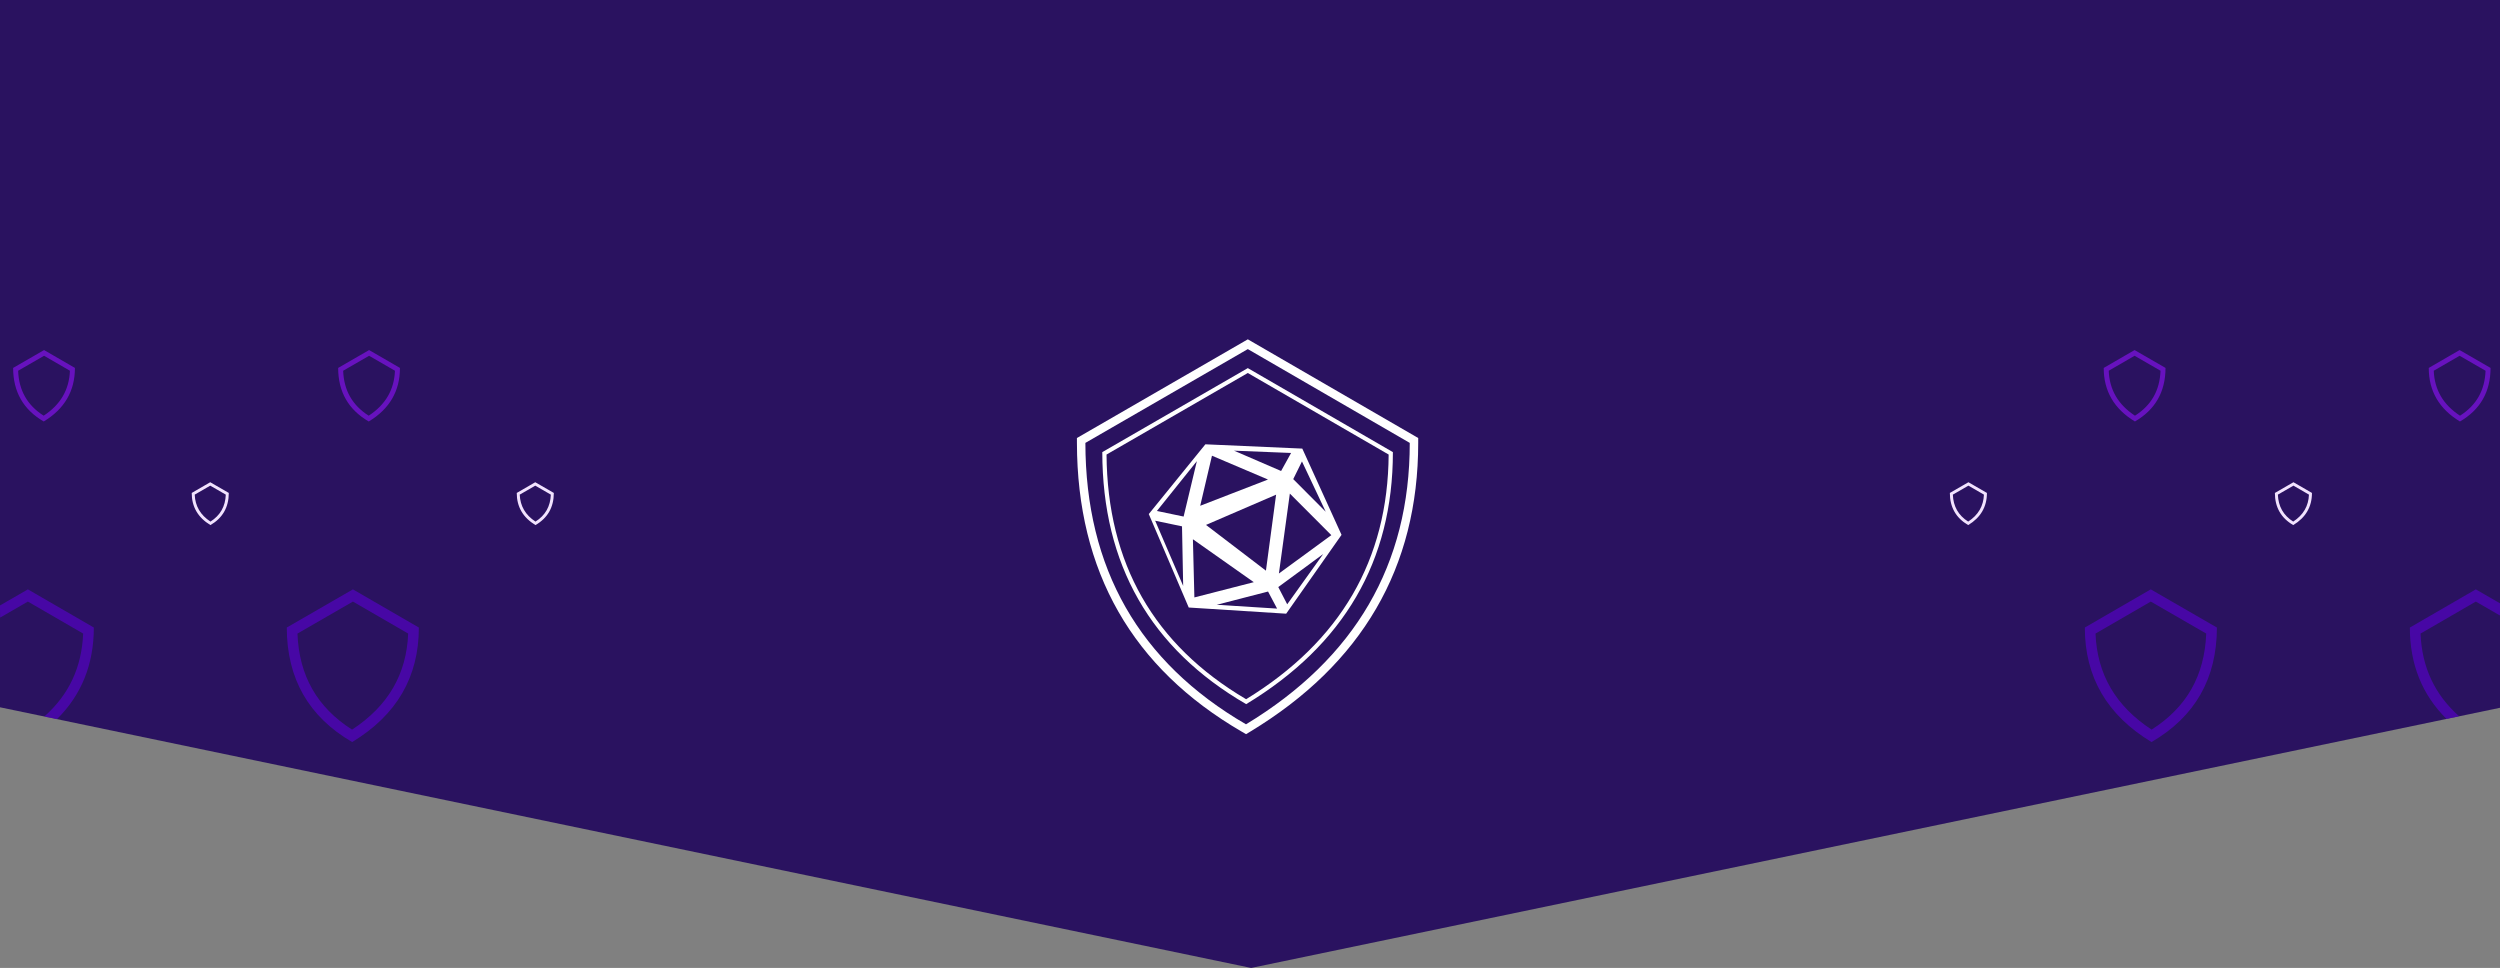 <svg viewBox="0 0 390 151" fill="none" xmlns="http://www.w3.org/2000/svg">
<rect x="0" y="0" width="390" height="151" fill="#808080" stroke="none"/>
<g clip-path="url(#clip0_22574_240998)">
<path d="M0 0H390V51.5V110.413L195.181 151L0 110.337V45V0Z" fill="#2A1260"/>
<path d="M8.882 112.188C12.718 108.398 14.636 103.633 14.636 97.896L4.35 91.941L-0 94.452L-3.05176e-05 95L0.024 96.341L4.349 93.845L12.971 98.836C12.76 104.084 10.758 108.372 6.91 111.777L8.882 112.188Z" fill="#5A00D3" fill-opacity="0.6"/>
<path d="M390 95V94.121L386.224 91.941L375.938 97.896C375.938 103.615 377.844 108.367 381.656 112.152L383.624 111.742C379.802 108.342 377.813 104.065 377.603 98.836L386.225 93.845L389.986 96.015L390 95Z" fill="#5A00D3" fill-opacity="0.6"/>
<path fill-rule="evenodd" clip-rule="evenodd" d="M54.939 115.759C48.15 111.817 44.75 105.862 44.738 97.896L55.055 91.941L65.341 97.896C65.341 105.61 61.874 111.564 54.939 115.759ZM63.676 98.836L55.054 93.845L46.403 98.837C46.655 105.409 49.468 110.352 54.923 113.821C60.536 110.144 63.42 105.194 63.676 98.836Z" fill="#5A00D3" fill-opacity="0.6"/>
<path fill-rule="evenodd" clip-rule="evenodd" d="M345.836 97.896C345.824 105.862 342.424 111.817 335.635 115.759C328.7 111.564 325.233 105.61 325.233 97.896L335.519 91.941L345.836 97.896ZM335.52 93.845L326.898 98.836C327.154 105.194 330.038 110.144 335.65 113.821C341.106 110.352 343.918 105.409 344.171 98.837L335.52 93.845Z" fill="#5A00D3" fill-opacity="0.6"/>
<path fill-rule="evenodd" clip-rule="evenodd" d="M6.821 65.753C3.644 63.909 2.054 61.123 2.048 57.395L6.875 54.609L11.688 57.395C11.688 61.005 10.066 63.791 6.821 65.753ZM10.909 57.835L6.875 55.5L2.827 57.836C2.945 60.911 4.261 63.224 6.814 64.847C9.44 63.126 10.789 60.81 10.909 57.835ZM57.526 65.753C54.349 63.909 52.759 61.123 52.753 57.395L57.58 54.609L62.393 57.395C62.393 61.005 60.771 63.791 57.526 65.753ZM61.614 57.835L57.58 55.5L53.532 57.836C53.65 60.911 54.966 63.224 57.519 64.847C60.145 63.126 61.494 60.81 61.614 57.835Z" fill="#9013FE" fill-opacity="0.6"/>
<path fill-rule="evenodd" clip-rule="evenodd" d="M32.828 81.913C34.734 80.806 35.688 79.135 35.692 76.898L32.795 75.227L29.908 76.898C29.908 79.064 30.881 80.735 32.828 81.913ZM30.375 77.162L32.796 75.761L35.224 77.162C35.154 79.007 34.364 80.395 32.833 81.369C31.257 80.337 30.447 78.947 30.375 77.162ZM83.533 81.913C85.439 80.806 86.394 79.135 86.397 76.898L83.501 75.227L80.613 76.898C80.613 79.064 81.586 80.735 83.533 81.913ZM81.08 77.162L83.501 75.761L85.93 77.162C85.859 79.007 85.069 80.395 83.537 81.369C81.962 80.337 81.152 78.947 81.08 77.162Z" fill="#F2E3FF"/>
<path fill-rule="evenodd" clip-rule="evenodd" d="M388.526 57.395C388.52 61.123 386.929 63.909 383.753 65.753C380.508 63.791 378.886 61.005 378.886 57.395L383.698 54.609L388.526 57.395ZM383.699 55.5L379.665 57.835C379.785 60.81 381.134 63.126 383.76 64.847C386.313 63.224 387.629 60.911 387.747 57.836L383.699 55.5ZM337.821 57.395C337.815 61.123 336.224 63.909 333.048 65.753C329.803 63.791 328.181 61.005 328.181 57.395L332.994 54.609L337.821 57.395ZM332.994 55.5L328.96 57.835C329.08 60.81 330.429 63.126 333.055 64.847C335.608 63.224 336.924 60.911 337.042 57.836L332.994 55.5Z" fill="#9013FE" fill-opacity="0.6"/>
<path fill-rule="evenodd" clip-rule="evenodd" d="M357.745 81.913C355.84 80.806 354.885 79.135 354.882 76.898L357.778 75.227L360.666 76.898C360.666 79.064 359.692 80.735 357.745 81.913ZM360.198 77.162L357.778 75.761L355.349 77.162C355.42 79.007 356.21 80.395 357.741 81.369C359.317 80.337 360.126 78.947 360.198 77.162ZM307.041 81.913C305.135 80.806 304.18 79.135 304.177 76.898L307.073 75.227L309.961 76.898C309.961 79.064 308.987 80.735 307.041 81.913ZM309.493 77.162L307.073 75.761L304.644 77.162C304.715 79.007 305.505 80.395 307.036 81.369C308.612 80.337 309.422 78.947 309.493 77.162Z" fill="#F2E3FF"/>
<path fill-rule="evenodd" clip-rule="evenodd" d="M203.159 69.98L188.039 69.312L179.21 80.192L185.442 94.773L200.644 95.736L209.281 83.437L203.159 69.98ZM189.808 94.346L197.816 92.279L199.226 94.941L189.808 94.346ZM199.412 91.582L206.423 86.425L200.805 94.271L199.412 91.582ZM186.324 93.198L186.094 84.124L195.59 90.82L186.324 93.198ZM184.575 91.4L180.206 81.233L184.394 82.109L184.575 91.4ZM199.508 89.468L201.216 76.998L207.687 83.483L199.508 89.468ZM188.137 81.887L199.071 77.169L197.485 89.024L188.137 81.887ZM180.477 79.712L186.711 71.938L184.645 80.584L180.477 79.712ZM201.745 74.743L203.107 71.983L206.813 79.831L201.745 74.743ZM187.232 78.902L189.067 71.09L197.805 74.806L187.232 78.902ZM199.852 73.476L192.511 70.305L201.41 70.662L199.852 73.476Z" fill="white"/>
<path fill-rule="evenodd" clip-rule="evenodd" d="M171.957 70.53C171.983 88.065 179.465 101.171 194.402 109.847C209.661 100.615 217.291 87.509 217.291 70.53L194.658 57.424L171.957 70.53ZM194.395 109.078C209.132 100.04 216.518 87.336 216.63 70.91L194.657 58.187L172.618 70.91C172.75 87.891 179.997 100.585 194.395 109.078Z" fill="white"/>
<path fill-rule="evenodd" clip-rule="evenodd" d="M168 68.331L194.66 52.934L221.241 68.331V69.093C221.241 88.543 212.459 103.592 195.056 114.125L194.387 114.53L193.712 114.137C176.625 104.209 168.031 89.137 168.001 69.095L168 68.331ZM219.922 69.093C219.922 88.052 211.406 102.686 194.374 112.994C177.701 103.306 169.35 88.673 169.32 69.093L194.659 54.459L219.922 69.093Z" fill="white"/>
</g>
<defs>
<clipPath id="clip0_22574_240998">
<rect width="390" height="151" fill="white"/>
</clipPath>
</defs>
</svg>
